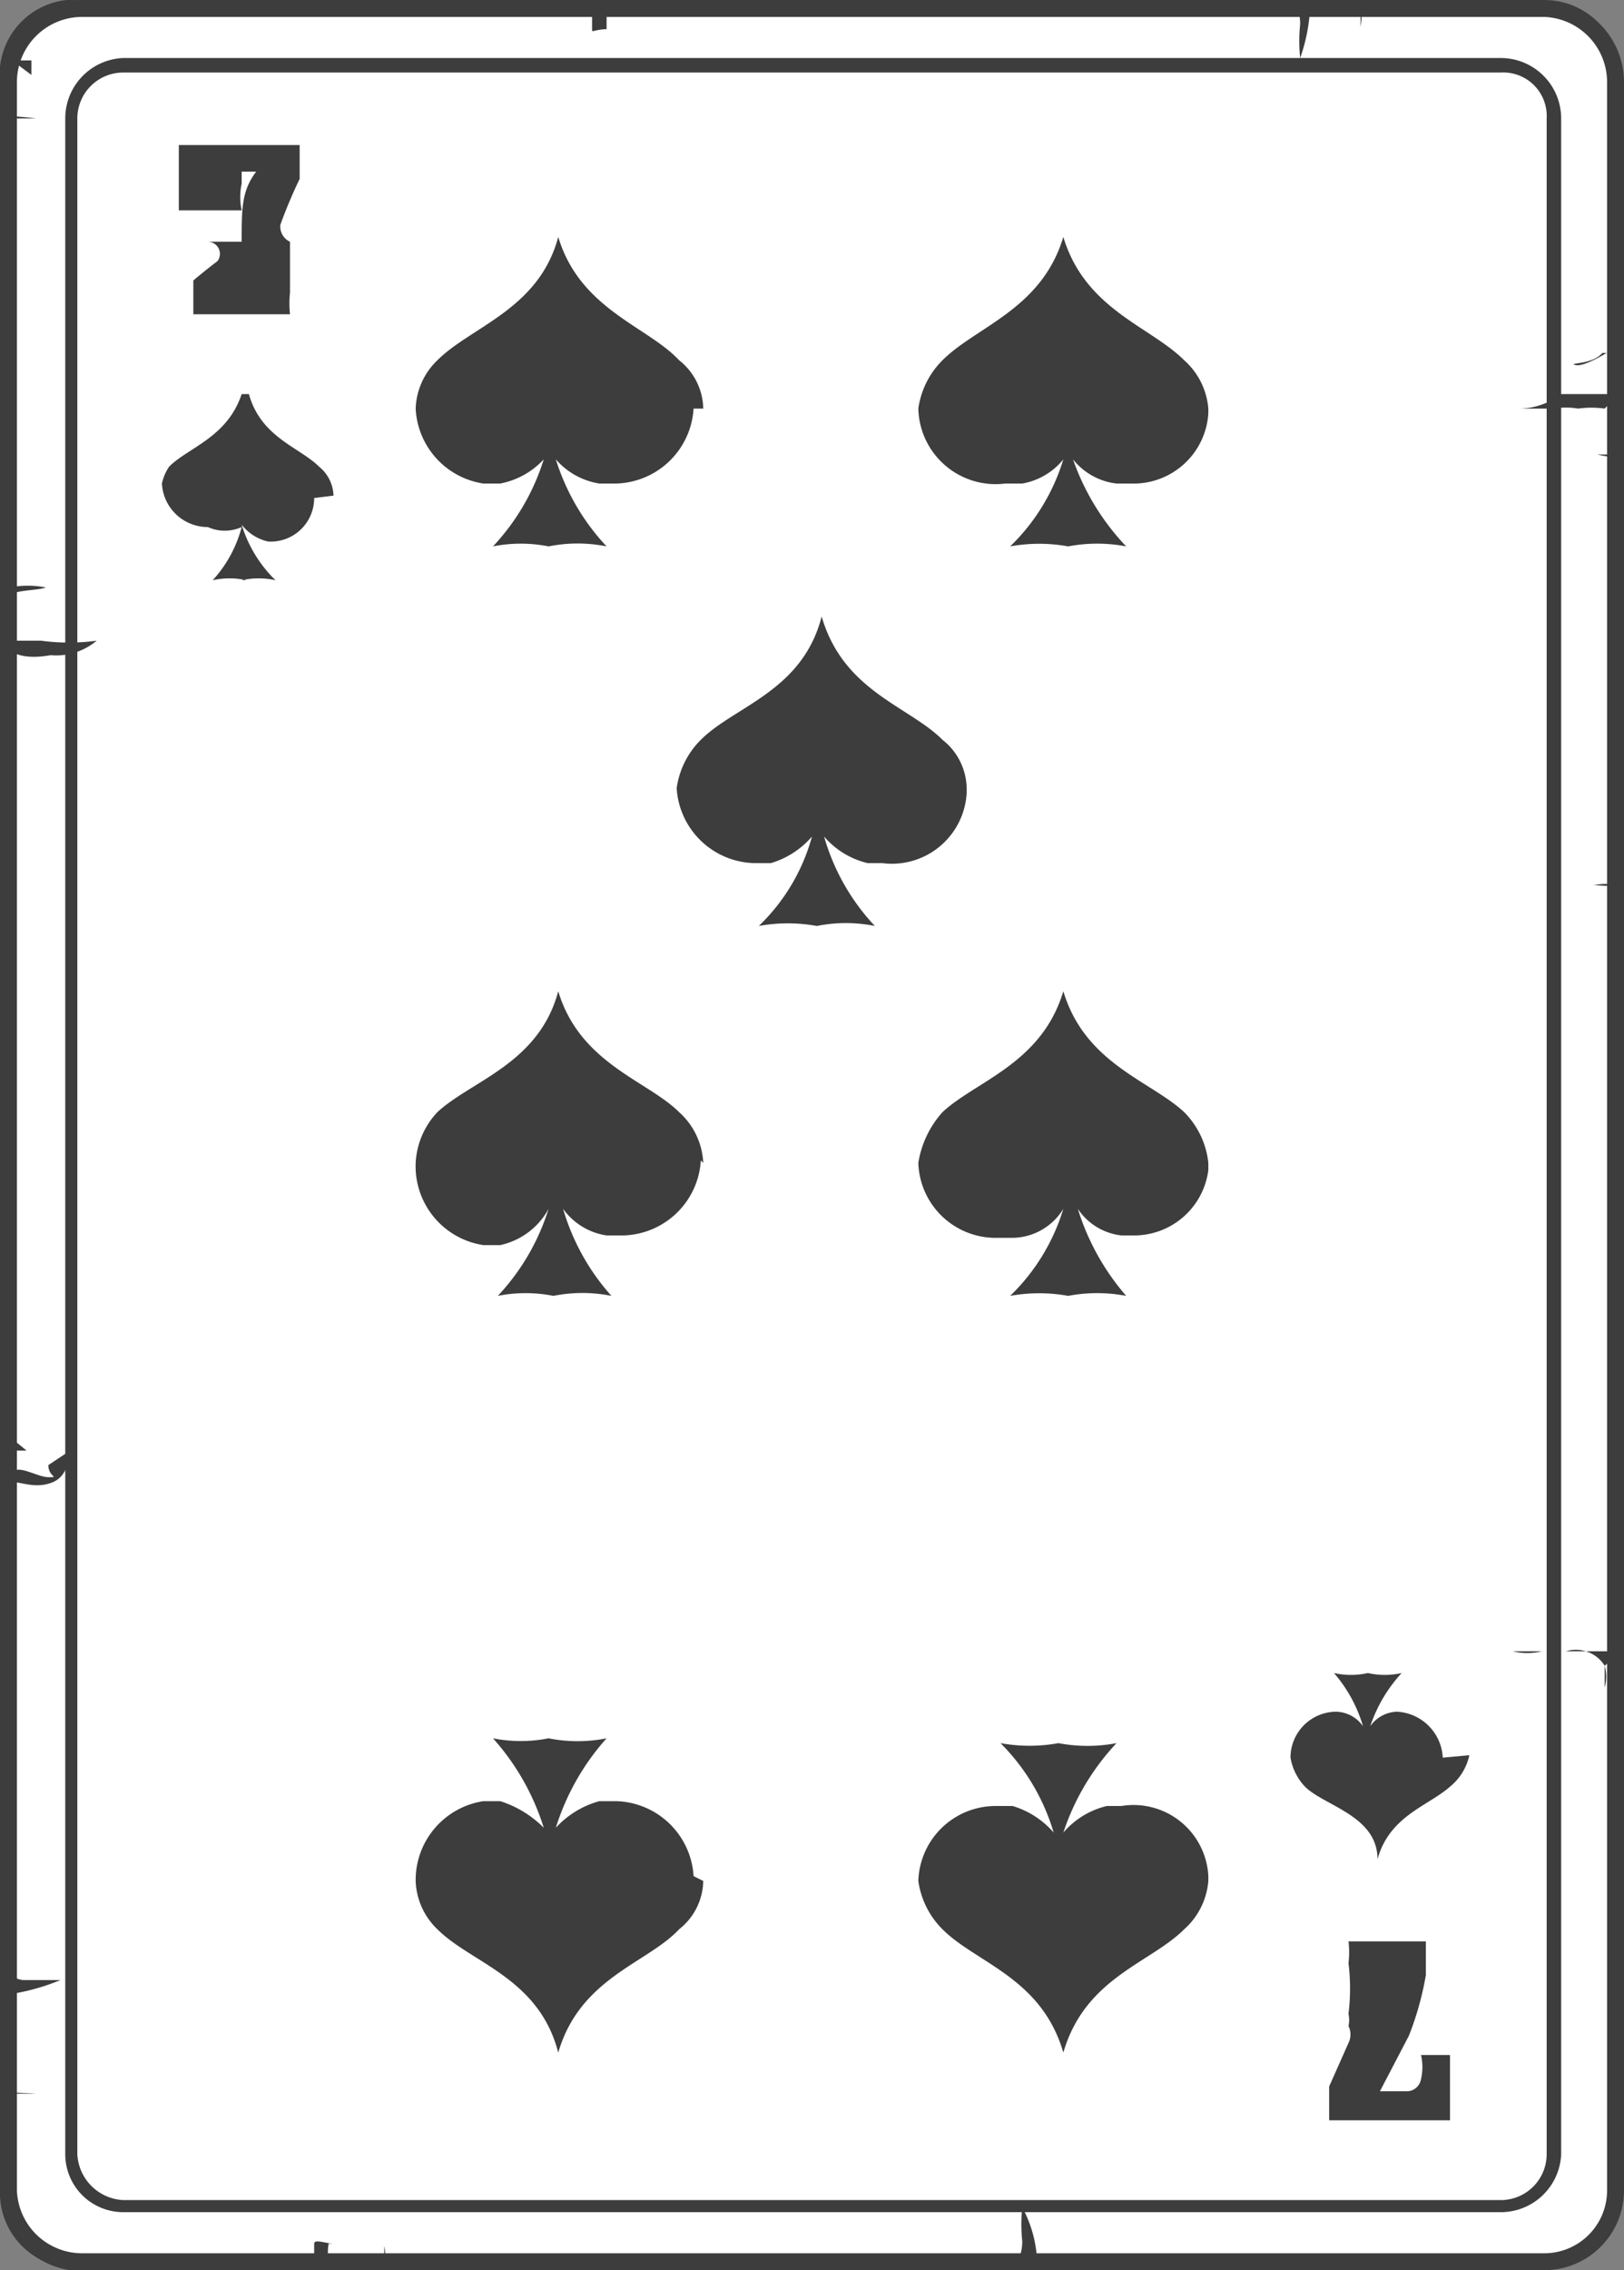 <svg xmlns="http://www.w3.org/2000/svg" viewBox="0 0 6.72 9.39"><rect x="0" y="0" width="6.72" height="9.39" fill="#808080" stroke="none"/><defs><style>.cls-1{fill:#fff;}.cls-2{fill:#3d3d3d;}</style></defs><g id="Layer_2" data-name="Layer 2"><g id="Layer_1-2" data-name="Layer 1"><rect class="cls-1" x="0.04" y="0.04" width="6.65" height="9.32" rx="0.3"/><path class="cls-2" d="M6.39,9.37h-6A.31.31,0,0,1,0,9.06V.34A.31.31,0,0,1,.34,0H6.39A.31.31,0,0,1,6.7.34V9.06A.31.31,0,0,1,6.39,9.37ZM.34,0a.31.31,0,0,0-.3.3V9.06a.3.3,0,0,0,.3.29H6.39a.29.29,0,0,0,.29-.29V.34A.3.3,0,0,0,6.39,0Z"/><path class="cls-2" d="M6.39,9.39h-6A.34.34,0,0,1,0,9.06V.34A.34.34,0,0,1,.34,0H6.39a.34.34,0,0,1,.33.34V9.06A.33.33,0,0,1,6.39,9.39ZM.34.07A.27.27,0,0,0,.07.34V9.06a.27.27,0,0,0,.27.26H6.39a.26.26,0,0,0,.26-.26V.34A.27.27,0,0,0,6.39.07Z"/><path class="cls-2" d="M6.21,9.15H.51a.24.24,0,0,1-.24-.24V.49A.25.25,0,0,1,.51.24h5.7a.25.25,0,0,1,.25.25V8.91A.25.25,0,0,1,6.21,9.15ZM.51.3A.19.19,0,0,0,.32.49V8.91a.2.2,0,0,0,.19.19h5.7a.19.19,0,0,0,.19-.19V.49A.18.18,0,0,0,6.21.3Z"/><path class="cls-2" d="M6.69,3.66a.27.27,0,0,0-.09,0l0,0-.07,0h.06a.05.05,0,0,1,0,0s0,0,0,0,0,0,0,0S6.69,3.67,6.69,3.66Z"/><path class="cls-2" d="M5.32,0s.06,0,.06.1a.68.68,0,0,0,0,.14A.73.73,0,0,0,5.42.05h.07Z"/><path class="cls-2" d="M5.63,0s0,.08,0,.11a.24.24,0,0,0,0-.09Z"/><path class="cls-2" d="M2.38,0a.18.18,0,0,1,.07.05s0,.05,0,.07,0,0,.08,0l.07,0s0,0,0,0H2.51s0-.05,0-.06,0,0,0,0S2.42,0,2.38,0Z"/><path class="cls-2" d="M2.74,0s0,0,0,0,0,0,0,.05a.11.11,0,0,0,0-.08S2.77,0,2.74,0Z"/><path class="cls-2" d="M0,.49H.15l0,0h0a0,0,0,0,1,0,0S0,.47,0,.49Z"/><path class="cls-2" d="M0,8.66H.15l0,0h0s0,0,0,0S0,8.65,0,8.66Z"/><path class="cls-2" d="M.05.25s.08,0,.08,0,0,0,0,0a.23.23,0,0,1,0,0s0,0,0,.06Z"/><path class="cls-2" d="M3.92,0s0,0,0,0v0s0,0,0,.06a.06.06,0,0,1,0,0,0,0,0,0,1,0,0s0,0,0,0,0,0,0,0Z"/><path class="cls-2" d="M4.17,9.37s.06,0,.06-.1a.68.68,0,0,1,0-.14.51.51,0,0,1,.06.2l.07,0Z"/><path class="cls-2" d="M0,8.13s.05.06.1.06l.15,0a.9.9,0,0,1-.22.06s0,0,0,.06A.7.7,0,0,1,0,8.13Z"/><path class="cls-2" d="M4.48,9.35s0-.08,0-.12,0,.08,0,.1Z"/><path class="cls-2" d="M1.23,9.35a.1.1,0,0,0,.07,0s0-.05,0-.07.05,0,.08,0l.07,0s0,0,0,0H1.36a.19.19,0,0,0,0,.07s0,0,0,0S1.27,9.35,1.23,9.35Z"/><path class="cls-2" d="M1.59,9.35s0,0,0-.06,0,0,0,0a.19.19,0,0,1,0,.08S1.62,9.35,1.59,9.35Z"/><path class="cls-2" d="M2.77,9.35h0s0,0,0,0,0,0,0-.06a.08.08,0,0,0,0,0,0,0,0,0,0,0,0s0,0,0,0h0Z"/><path class="cls-2" d="M6.69,1.63H6.46s0,0,0,0a.29.29,0,0,1-.17.06l-.12,0s.13,0,.16,0l.1,0a.3.3,0,0,1,.1,0,.41.41,0,0,1,.11,0h0s0,0,0,0S6.69,1.64,6.69,1.63Z"/><path class="cls-2" d="M6.68,6.83H6.46s0,0-.08,0a.25.25,0,0,1-.12,0s.09,0,.12,0,0,0,.1,0a.14.14,0,0,1,.16.06.16.16,0,0,1,0,.09s0-.06,0-.09A.11.11,0,0,0,6.68,6.83Z"/><path class="cls-2" d="M6.68,1.88s-.11,0-.15,0,.06,0,.08,0l0,0S6.69,1.9,6.68,1.88Z"/><path class="cls-2" d="M6.68,1.44s-.12.08-.16.07.07,0,.11-.05l.07,0Z"/><path class="cls-2" d="M0,2.65s0,0,.06,0H.17a.85.85,0,0,0,.23,0,.26.26,0,0,1-.19.06C.15,2.72.05,2.73,0,2.65Z"/><path class="cls-2" d="M0,2.52c0-.09.13-.07.19-.09a.38.38,0,0,0-.15,0c-.08,0,0,0,0,.08Z"/><path class="cls-2" d="M.05,6.11c0-.07.1,0,.15,0s0,0,0-.05L.29,6s0,.1-.07.13-.13,0-.17,0Z"/><path class="cls-2" d="M.05,4.57v0l0,0s0,0,0,.07a.43.43,0,0,1,0-.16Z"/><path class="cls-2" d="M.05,4.75s0,0,.06,0H.16s0,0,.09,0l-.06,0s0,0,0,0H.07a.06.06,0,0,0,0,.07s0,0,.05,0H0a.06.06,0,0,1,0,0A.16.16,0,0,1,.05,4.75Z"/><path class="cls-2" d="M0,6s.09,0,.11,0h0L0,5.91V6h0V6H0Z"/><path class="cls-1" d="M.83,2.19h0Z"/><path class="cls-1" d="M.85,2.2Z"/><path class="cls-2" d="M.74.6h.5V.74a2,2,0,0,0-.08.19,0,0,0,0,0,0,0h0A.07.07,0,0,0,1.2,1h0s0,0,0,0,0,0,0,0v0l0,0q0,.09,0,.21a.44.44,0,0,0,0,.09H.8c0-.05,0-.09,0-.14A2.5,2.5,0,0,1,.9,1.08h0A.05.05,0,0,0,.86,1h0l0,0L1,1C1,.86,1,.79,1.06.71H1s0,0,0,.05a.26.26,0,0,0,0,.11H.74V.61Z"/><path class="cls-2" d="M6,8.77h-.5V8.63l.08-.18v0h0a.08.08,0,0,0,0-.07h0l0,0s0,0,0,0v0a.12.12,0,0,0,0-.05.87.87,0,0,0,0-.21.39.39,0,0,0,0-.09H5.9l0,.14a1.26,1.26,0,0,1-.07.25h0a.05.05,0,0,0,0,0h0l0,0,0,0-.12.23h.11a.06.06,0,0,0,.06-.05.22.22,0,0,0,0-.1H6v.26Z"/><path class="cls-2" d="M2.91,1.69v0a.26.26,0,0,0-.1-.2c-.13-.14-.41-.21-.5-.51h0c-.08.3-.36.37-.5.51a.29.29,0,0,0-.09.2v0h0A.33.33,0,0,0,2,2h.07a.33.33,0,0,0,.18-.1h0a.93.93,0,0,1-.21.36.59.59,0,0,1,.23,0h0a.61.61,0,0,1,.24,0,.93.93,0,0,1-.21-.36h0a.3.3,0,0,0,.18.1h.07a.33.33,0,0,0,.32-.31h0Z"/><path class="cls-2" d="M2.91,7.78v0a.26.26,0,0,1-.1.2c-.13.14-.41.2-.5.51h0c-.08-.31-.36-.37-.5-.51a.29.29,0,0,1-.09-.2v0h0A.33.33,0,0,1,2,7.45h.07a.44.44,0,0,1,.18.11h0a1,1,0,0,0-.21-.37.59.59,0,0,0,.23,0h0a.61.61,0,0,0,.24,0,1,1,0,0,0-.21.37h0a.38.38,0,0,1,.18-.11h.07a.33.33,0,0,1,.32.31h0Z"/><path class="cls-2" d="M5,1.69v0a.3.3,0,0,0-.1-.2c-.14-.14-.41-.21-.5-.51h0c-.09.3-.36.37-.5.51a.35.35,0,0,0-.1.2v0h0A.32.32,0,0,0,4.16,2h.07a.28.28,0,0,0,.17-.1h0a.84.84,0,0,1-.22.36.67.67,0,0,1,.24,0h0a.64.64,0,0,1,.24,0,1,1,0,0,1-.22-.36h0a.27.27,0,0,0,.18.1h.06A.31.31,0,0,0,5,1.71H5Z"/><path class="cls-2" d="M4,3.26v0a.26.26,0,0,0-.1-.2c-.14-.14-.41-.2-.5-.51h0c-.08.31-.36.37-.5.51a.35.35,0,0,0-.1.2v0h0a.33.33,0,0,0,.32.31h.07a.36.36,0,0,0,.17-.11h0a.81.81,0,0,1-.22.37.67.67,0,0,1,.24,0h0a.61.61,0,0,1,.24,0,.9.9,0,0,1-.21-.37h0a.34.34,0,0,0,.18.11h.06A.31.31,0,0,0,4,3.28H4Z"/><path class="cls-2" d="M2.91,4.81h0a.3.3,0,0,0-.1-.21c-.13-.13-.41-.2-.5-.5h0c-.08.3-.36.37-.5.5a.33.33,0,0,0-.09.21h0v0h0A.33.33,0,0,0,2,5.15h.07A.3.3,0,0,0,2.27,5h0a.93.93,0,0,1-.21.36.59.59,0,0,1,.23,0h0a.61.61,0,0,1,.24,0A.93.93,0,0,1,2.33,5h0a.27.27,0,0,0,.18.11h.07a.33.33,0,0,0,.32-.31h0Z"/><path class="cls-2" d="M5,4.81H5a.35.35,0,0,0-.1-.21c-.14-.13-.41-.2-.5-.5h0c-.09.3-.36.37-.5.5a.41.41,0,0,0-.1.21h0v0h0a.32.32,0,0,0,.32.31h.07A.25.25,0,0,0,4.4,5h0a.84.84,0,0,1-.22.36.67.67,0,0,1,.24,0h0a.64.64,0,0,1,.24,0A1,1,0,0,1,4.46,5h0a.25.25,0,0,0,.18.11h.06A.31.31,0,0,0,5,4.84H5Z"/><path class="cls-2" d="M5,7.78v0a.3.3,0,0,1-.1.2c-.14.14-.41.2-.5.51h0c-.09-.31-.36-.37-.5-.51a.35.35,0,0,1-.1-.2v0h0a.32.32,0,0,1,.32-.31h.07a.36.36,0,0,1,.17.11h0a.87.87,0,0,0-.22-.37.67.67,0,0,0,.24,0h0a.64.64,0,0,0,.24,0,1,1,0,0,0-.22.37h0a.34.34,0,0,1,.18-.11h.06A.31.31,0,0,1,5,7.76H5Z"/><path class="cls-2" d="M1.38,2.05h0a.16.16,0,0,0-.06-.12c-.08-.08-.24-.12-.29-.3H1c-.06.18-.22.22-.3.3A.2.2,0,0,0,.67,2h0a.19.19,0,0,0,.19.18h0A.17.17,0,0,0,1,2.18H1a.52.52,0,0,1-.12.22.32.32,0,0,1,.14,0H1a.32.32,0,0,1,.14,0A.54.54,0,0,1,1,2.17h0a.19.19,0,0,0,.11.07h0a.18.18,0,0,0,.19-.18h0Z"/><path class="cls-2" d="M6.08,7.26h0A.23.23,0,0,1,6,7.39c-.09.08-.25.12-.3.3h0c0-.18-.22-.22-.3-.3a.23.23,0,0,1-.06-.12h0a.19.19,0,0,1,.19-.19h0a.14.14,0,0,1,.11.06h0a.59.59,0,0,0-.12-.22.32.32,0,0,0,.14,0h0a.32.32,0,0,0,.14,0,.61.61,0,0,0-.13.22h0a.14.14,0,0,1,.11-.06h0a.2.2,0,0,1,.19.19h0Z"/></g></g></svg>